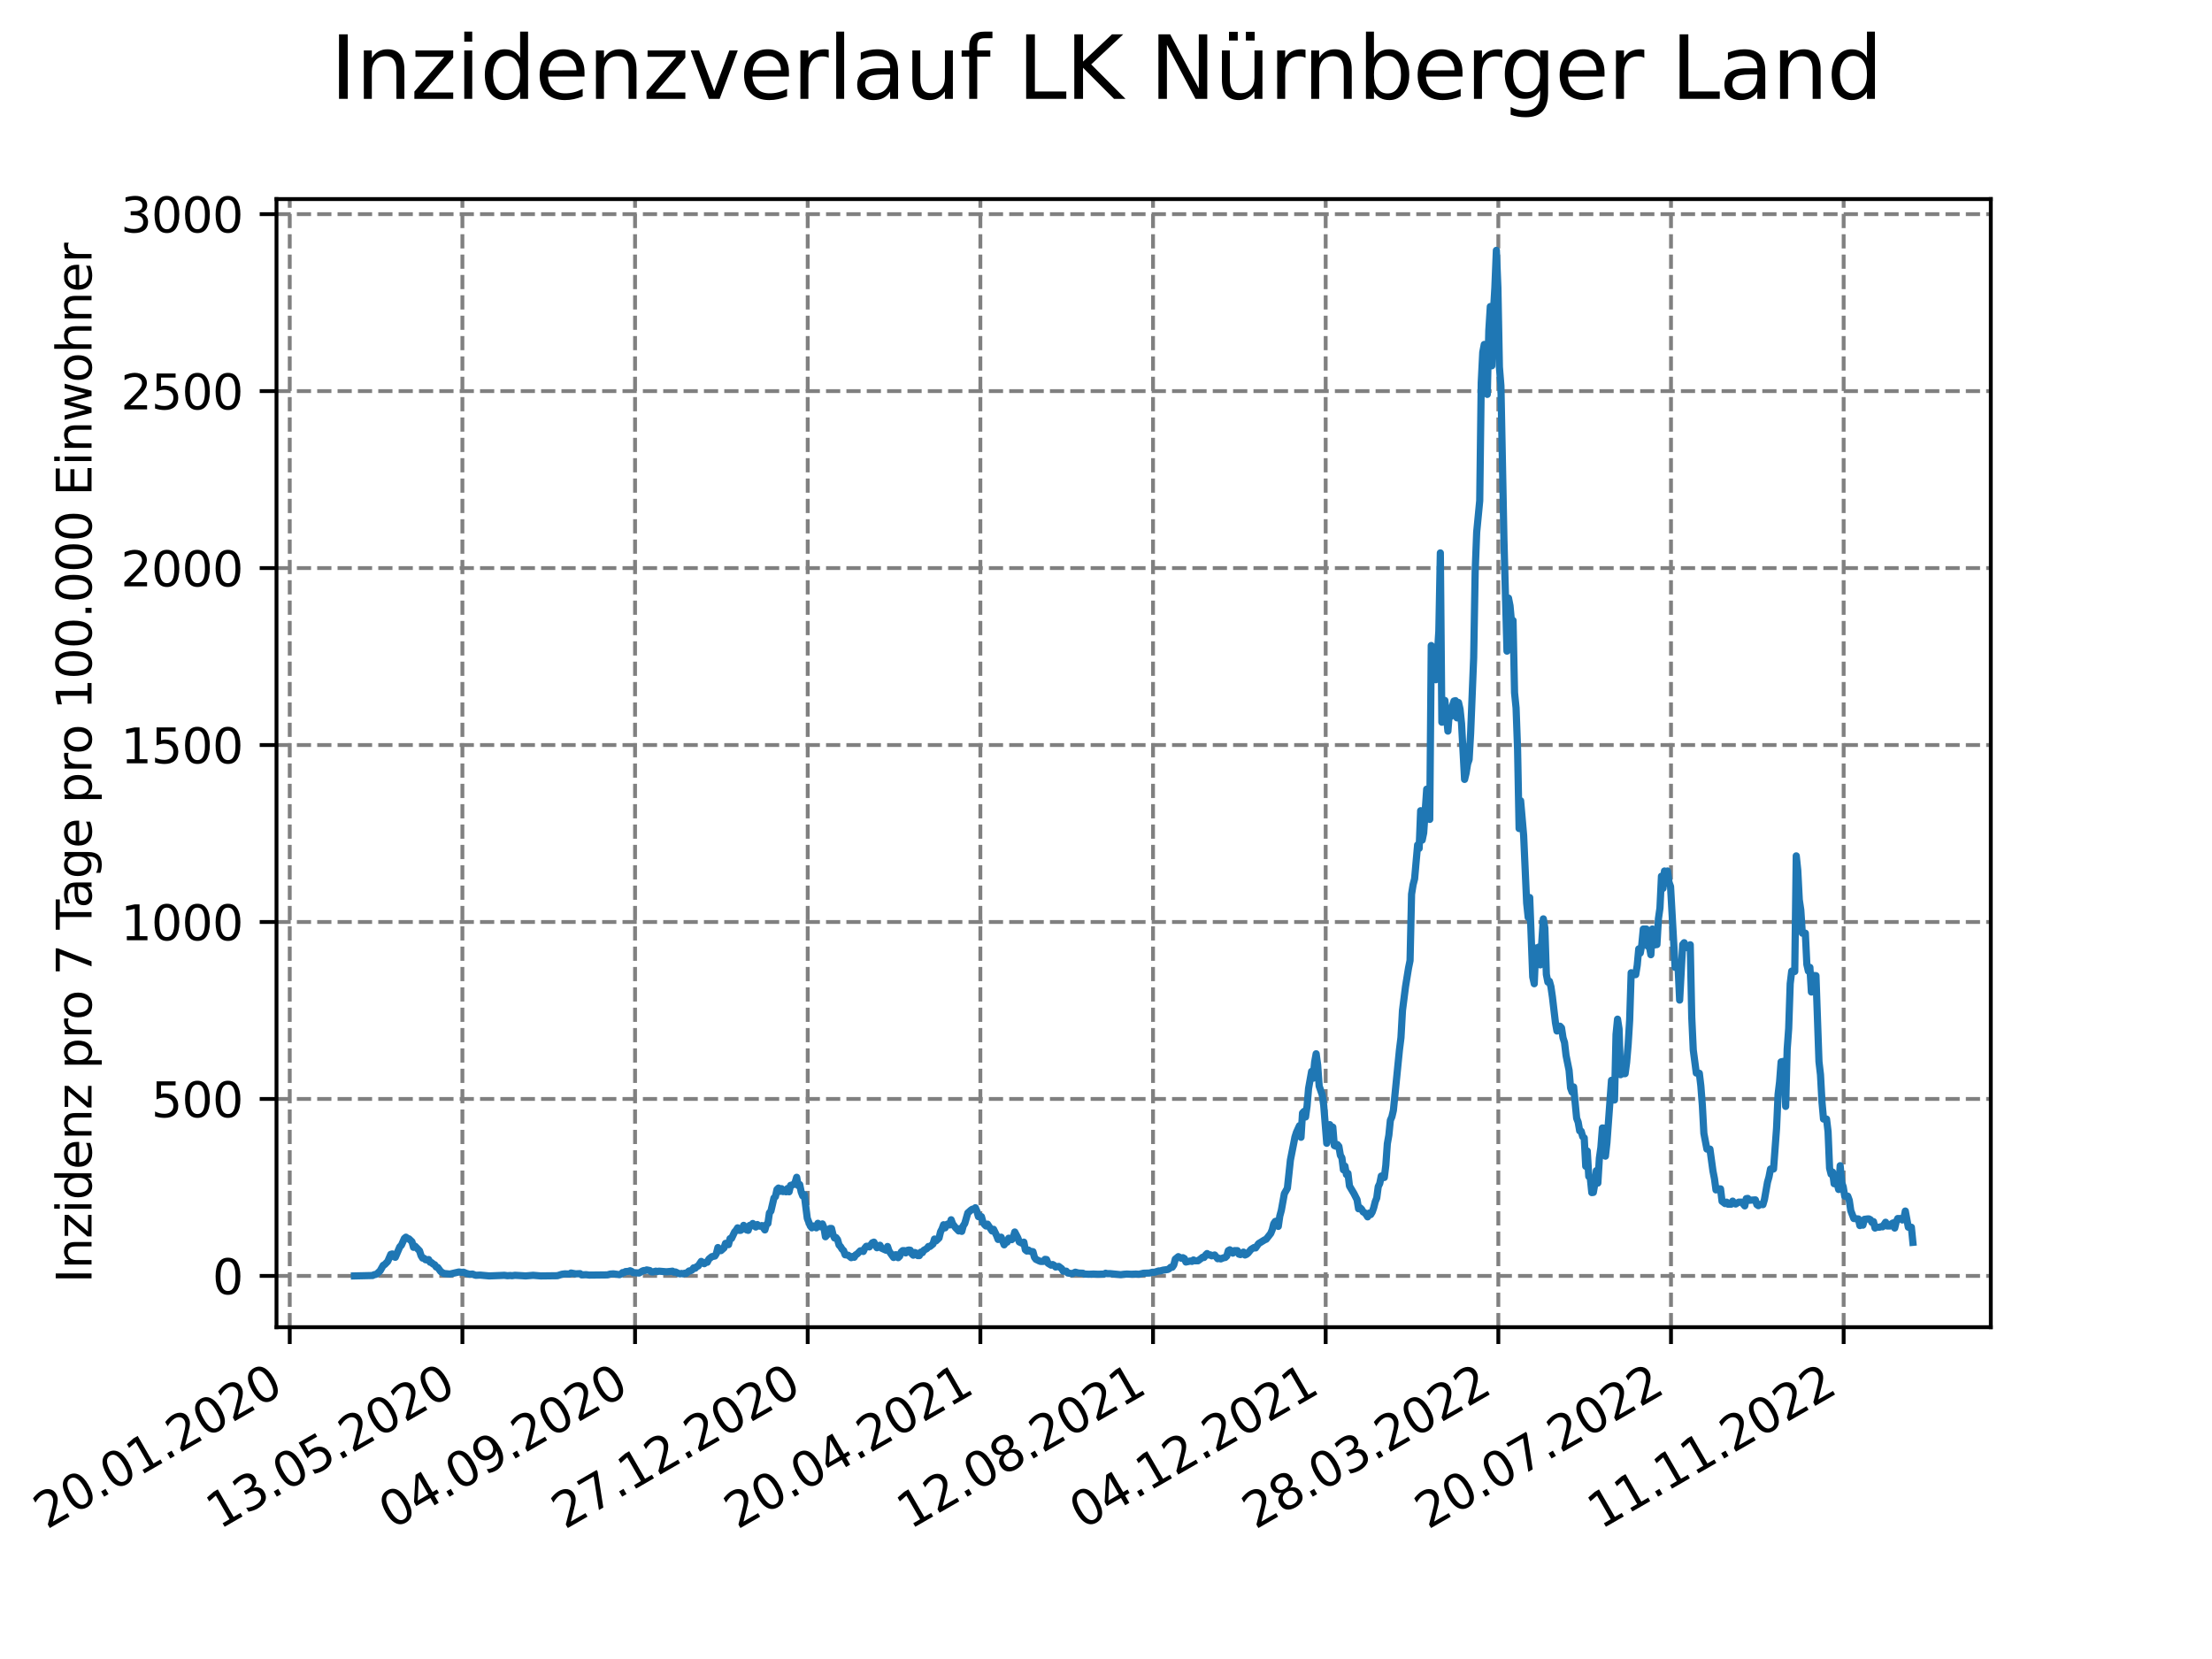 <?xml version="1.0" encoding="utf-8" standalone="no"?>
<!DOCTYPE svg PUBLIC "-//W3C//DTD SVG 1.1//EN"
  "http://www.w3.org/Graphics/SVG/1.1/DTD/svg11.dtd">
<svg xmlns:xlink="http://www.w3.org/1999/xlink" width="460.8pt" height="345.6pt" viewBox="0 0 460.8 345.6" xmlns="http://www.w3.org/2000/svg" version="1.1">
 <defs>
  <style type="text/css">*{stroke-linejoin: round; stroke-linecap: butt}</style>
 </defs>
 <g id="figure_1">
  <g id="patch_1">
   <path d="M 0 345.6 
L 460.8 345.6 
L 460.8 0 
L 0 0 
z
" style="fill: #ffffff"/>
  </g>
  <g id="axes_1">
   <g id="patch_2">
    <path d="M 57.6 276.48 
L 414.72 276.48 
L 414.72 41.472 
L 57.6 41.472 
z
" style="fill: #ffffff"/>
   </g>
   <g id="matplotlib.axis_1">
    <g id="xtick_1">
     <g id="line2d_1">
      <path d="M 60.358 276.48 
L 60.358 41.472 
" clip-path="url(#p8f07425a3a)" style="fill: none; stroke-dasharray: 2.96,1.28; stroke-dashoffset: 0; stroke: #808080; stroke-width: 0.8"/>
     </g>
     <g id="line2d_2">
      <defs>
       <path id="m23dbfb5bcc" d="M 0 0 
L 0 3.5 
" style="stroke: #000000; stroke-width: 0.8"/>
      </defs>
      <g>
       <use xlink:href="#m23dbfb5bcc" x="60.358" y="276.48" style="stroke: #000000; stroke-width: 0.8"/>
      </g>
     </g>
     <g id="text_1">
      <!-- 20.01.2020 -->
      <g transform="translate(9.733 318.689) rotate(-30) scale(0.1 -0.1)">
       <defs>
        <path id="DejaVuSans-32" d="M 1228 531 
L 3431 531 
L 3431 0 
L 469 0 
L 469 531 
Q 828 903 1448 1529 
Q 2069 2156 2228 2338 
Q 2531 2678 2651 2914 
Q 2772 3150 2772 3378 
Q 2772 3750 2511 3984 
Q 2250 4219 1831 4219 
Q 1534 4219 1204 4116 
Q 875 4013 500 3803 
L 500 4441 
Q 881 4594 1212 4672 
Q 1544 4750 1819 4750 
Q 2544 4750 2975 4387 
Q 3406 4025 3406 3419 
Q 3406 3131 3298 2873 
Q 3191 2616 2906 2266 
Q 2828 2175 2409 1742 
Q 1991 1309 1228 531 
z
" transform="scale(0.016)"/>
        <path id="DejaVuSans-30" d="M 2034 4250 
Q 1547 4250 1301 3770 
Q 1056 3291 1056 2328 
Q 1056 1369 1301 889 
Q 1547 409 2034 409 
Q 2525 409 2770 889 
Q 3016 1369 3016 2328 
Q 3016 3291 2770 3770 
Q 2525 4250 2034 4250 
z
M 2034 4750 
Q 2819 4750 3233 4129 
Q 3647 3509 3647 2328 
Q 3647 1150 3233 529 
Q 2819 -91 2034 -91 
Q 1250 -91 836 529 
Q 422 1150 422 2328 
Q 422 3509 836 4129 
Q 1250 4750 2034 4750 
z
" transform="scale(0.016)"/>
        <path id="DejaVuSans-2e" d="M 684 794 
L 1344 794 
L 1344 0 
L 684 0 
L 684 794 
z
" transform="scale(0.016)"/>
        <path id="DejaVuSans-31" d="M 794 531 
L 1825 531 
L 1825 4091 
L 703 3866 
L 703 4441 
L 1819 4666 
L 2450 4666 
L 2450 531 
L 3481 531 
L 3481 0 
L 794 0 
L 794 531 
z
" transform="scale(0.016)"/>
       </defs>
       <use xlink:href="#DejaVuSans-32"/>
       <use xlink:href="#DejaVuSans-30" x="63.623"/>
       <use xlink:href="#DejaVuSans-2e" x="127.246"/>
       <use xlink:href="#DejaVuSans-30" x="159.033"/>
       <use xlink:href="#DejaVuSans-31" x="222.656"/>
       <use xlink:href="#DejaVuSans-2e" x="286.279"/>
       <use xlink:href="#DejaVuSans-32" x="318.066"/>
       <use xlink:href="#DejaVuSans-30" x="381.689"/>
       <use xlink:href="#DejaVuSans-32" x="445.312"/>
       <use xlink:href="#DejaVuSans-30" x="508.936"/>
      </g>
     </g>
    </g>
    <g id="xtick_2">
     <g id="line2d_3">
      <path d="M 96.326 276.48 
L 96.326 41.472 
" clip-path="url(#p8f07425a3a)" style="fill: none; stroke-dasharray: 2.96,1.28; stroke-dashoffset: 0; stroke: #808080; stroke-width: 0.8"/>
     </g>
     <g id="line2d_4">
      <g>
       <use xlink:href="#m23dbfb5bcc" x="96.326" y="276.48" style="stroke: #000000; stroke-width: 0.8"/>
      </g>
     </g>
     <g id="text_2">
      <!-- 13.05.2020 -->
      <g transform="translate(45.7 318.689) rotate(-30) scale(0.1 -0.1)">
       <defs>
        <path id="DejaVuSans-33" d="M 2597 2516 
Q 3050 2419 3304 2112 
Q 3559 1806 3559 1356 
Q 3559 666 3084 287 
Q 2609 -91 1734 -91 
Q 1441 -91 1130 -33 
Q 819 25 488 141 
L 488 750 
Q 750 597 1062 519 
Q 1375 441 1716 441 
Q 2309 441 2620 675 
Q 2931 909 2931 1356 
Q 2931 1769 2642 2001 
Q 2353 2234 1838 2234 
L 1294 2234 
L 1294 2753 
L 1863 2753 
Q 2328 2753 2575 2939 
Q 2822 3125 2822 3475 
Q 2822 3834 2567 4026 
Q 2313 4219 1838 4219 
Q 1578 4219 1281 4162 
Q 984 4106 628 3988 
L 628 4550 
Q 988 4650 1302 4700 
Q 1616 4750 1894 4750 
Q 2613 4750 3031 4423 
Q 3450 4097 3450 3541 
Q 3450 3153 3228 2886 
Q 3006 2619 2597 2516 
z
" transform="scale(0.016)"/>
        <path id="DejaVuSans-35" d="M 691 4666 
L 3169 4666 
L 3169 4134 
L 1269 4134 
L 1269 2991 
Q 1406 3038 1543 3061 
Q 1681 3084 1819 3084 
Q 2600 3084 3056 2656 
Q 3513 2228 3513 1497 
Q 3513 744 3044 326 
Q 2575 -91 1722 -91 
Q 1428 -91 1123 -41 
Q 819 9 494 109 
L 494 744 
Q 775 591 1075 516 
Q 1375 441 1709 441 
Q 2250 441 2565 725 
Q 2881 1009 2881 1497 
Q 2881 1984 2565 2268 
Q 2250 2553 1709 2553 
Q 1456 2553 1204 2497 
Q 953 2441 691 2322 
L 691 4666 
z
" transform="scale(0.016)"/>
       </defs>
       <use xlink:href="#DejaVuSans-31"/>
       <use xlink:href="#DejaVuSans-33" x="63.623"/>
       <use xlink:href="#DejaVuSans-2e" x="127.246"/>
       <use xlink:href="#DejaVuSans-30" x="159.033"/>
       <use xlink:href="#DejaVuSans-35" x="222.656"/>
       <use xlink:href="#DejaVuSans-2e" x="286.279"/>
       <use xlink:href="#DejaVuSans-32" x="318.066"/>
       <use xlink:href="#DejaVuSans-30" x="381.689"/>
       <use xlink:href="#DejaVuSans-32" x="445.312"/>
       <use xlink:href="#DejaVuSans-30" x="508.936"/>
      </g>
     </g>
    </g>
    <g id="xtick_3">
     <g id="line2d_5">
      <path d="M 132.293 276.48 
L 132.293 41.472 
" clip-path="url(#p8f07425a3a)" style="fill: none; stroke-dasharray: 2.96,1.28; stroke-dashoffset: 0; stroke: #808080; stroke-width: 0.8"/>
     </g>
     <g id="line2d_6">
      <g>
       <use xlink:href="#m23dbfb5bcc" x="132.293" y="276.48" style="stroke: #000000; stroke-width: 0.8"/>
      </g>
     </g>
     <g id="text_3">
      <!-- 04.09.2020 -->
      <g transform="translate(81.668 318.689) rotate(-30) scale(0.1 -0.1)">
       <defs>
        <path id="DejaVuSans-34" d="M 2419 4116 
L 825 1625 
L 2419 1625 
L 2419 4116 
z
M 2253 4666 
L 3047 4666 
L 3047 1625 
L 3713 1625 
L 3713 1100 
L 3047 1100 
L 3047 0 
L 2419 0 
L 2419 1100 
L 313 1100 
L 313 1709 
L 2253 4666 
z
" transform="scale(0.016)"/>
        <path id="DejaVuSans-39" d="M 703 97 
L 703 672 
Q 941 559 1184 500 
Q 1428 441 1663 441 
Q 2288 441 2617 861 
Q 2947 1281 2994 2138 
Q 2813 1869 2534 1725 
Q 2256 1581 1919 1581 
Q 1219 1581 811 2004 
Q 403 2428 403 3163 
Q 403 3881 828 4315 
Q 1253 4750 1959 4750 
Q 2769 4750 3195 4129 
Q 3622 3509 3622 2328 
Q 3622 1225 3098 567 
Q 2575 -91 1691 -91 
Q 1453 -91 1209 -44 
Q 966 3 703 97 
z
M 1959 2075 
Q 2384 2075 2632 2365 
Q 2881 2656 2881 3163 
Q 2881 3666 2632 3958 
Q 2384 4250 1959 4250 
Q 1534 4250 1286 3958 
Q 1038 3666 1038 3163 
Q 1038 2656 1286 2365 
Q 1534 2075 1959 2075 
z
" transform="scale(0.016)"/>
       </defs>
       <use xlink:href="#DejaVuSans-30"/>
       <use xlink:href="#DejaVuSans-34" x="63.623"/>
       <use xlink:href="#DejaVuSans-2e" x="127.246"/>
       <use xlink:href="#DejaVuSans-30" x="159.033"/>
       <use xlink:href="#DejaVuSans-39" x="222.656"/>
       <use xlink:href="#DejaVuSans-2e" x="286.279"/>
       <use xlink:href="#DejaVuSans-32" x="318.066"/>
       <use xlink:href="#DejaVuSans-30" x="381.689"/>
       <use xlink:href="#DejaVuSans-32" x="445.312"/>
       <use xlink:href="#DejaVuSans-30" x="508.936"/>
      </g>
     </g>
    </g>
    <g id="xtick_4">
     <g id="line2d_7">
      <path d="M 168.261 276.48 
L 168.261 41.472 
" clip-path="url(#p8f07425a3a)" style="fill: none; stroke-dasharray: 2.96,1.28; stroke-dashoffset: 0; stroke: #808080; stroke-width: 0.8"/>
     </g>
     <g id="line2d_8">
      <g>
       <use xlink:href="#m23dbfb5bcc" x="168.261" y="276.48" style="stroke: #000000; stroke-width: 0.8"/>
      </g>
     </g>
     <g id="text_4">
      <!-- 27.12.2020 -->
      <g transform="translate(117.636 318.689) rotate(-30) scale(0.1 -0.1)">
       <defs>
        <path id="DejaVuSans-37" d="M 525 4666 
L 3525 4666 
L 3525 4397 
L 1831 0 
L 1172 0 
L 2766 4134 
L 525 4134 
L 525 4666 
z
" transform="scale(0.016)"/>
       </defs>
       <use xlink:href="#DejaVuSans-32"/>
       <use xlink:href="#DejaVuSans-37" x="63.623"/>
       <use xlink:href="#DejaVuSans-2e" x="127.246"/>
       <use xlink:href="#DejaVuSans-31" x="159.033"/>
       <use xlink:href="#DejaVuSans-32" x="222.656"/>
       <use xlink:href="#DejaVuSans-2e" x="286.279"/>
       <use xlink:href="#DejaVuSans-32" x="318.066"/>
       <use xlink:href="#DejaVuSans-30" x="381.689"/>
       <use xlink:href="#DejaVuSans-32" x="445.312"/>
       <use xlink:href="#DejaVuSans-30" x="508.936"/>
      </g>
     </g>
    </g>
    <g id="xtick_5">
     <g id="line2d_9">
      <path d="M 204.228 276.48 
L 204.228 41.472 
" clip-path="url(#p8f07425a3a)" style="fill: none; stroke-dasharray: 2.96,1.28; stroke-dashoffset: 0; stroke: #808080; stroke-width: 0.8"/>
     </g>
     <g id="line2d_10">
      <g>
       <use xlink:href="#m23dbfb5bcc" x="204.228" y="276.48" style="stroke: #000000; stroke-width: 0.8"/>
      </g>
     </g>
     <g id="text_5">
      <!-- 20.04.2021 -->
      <g transform="translate(153.603 318.689) rotate(-30) scale(0.1 -0.1)">
       <use xlink:href="#DejaVuSans-32"/>
       <use xlink:href="#DejaVuSans-30" x="63.623"/>
       <use xlink:href="#DejaVuSans-2e" x="127.246"/>
       <use xlink:href="#DejaVuSans-30" x="159.033"/>
       <use xlink:href="#DejaVuSans-34" x="222.656"/>
       <use xlink:href="#DejaVuSans-2e" x="286.279"/>
       <use xlink:href="#DejaVuSans-32" x="318.066"/>
       <use xlink:href="#DejaVuSans-30" x="381.689"/>
       <use xlink:href="#DejaVuSans-32" x="445.312"/>
       <use xlink:href="#DejaVuSans-31" x="508.936"/>
      </g>
     </g>
    </g>
    <g id="xtick_6">
     <g id="line2d_11">
      <path d="M 240.196 276.48 
L 240.196 41.472 
" clip-path="url(#p8f07425a3a)" style="fill: none; stroke-dasharray: 2.96,1.28; stroke-dashoffset: 0; stroke: #808080; stroke-width: 0.8"/>
     </g>
     <g id="line2d_12">
      <g>
       <use xlink:href="#m23dbfb5bcc" x="240.196" y="276.48" style="stroke: #000000; stroke-width: 0.8"/>
      </g>
     </g>
     <g id="text_6">
      <!-- 12.08.2021 -->
      <g transform="translate(189.571 318.689) rotate(-30) scale(0.1 -0.1)">
       <defs>
        <path id="DejaVuSans-38" d="M 2034 2216 
Q 1584 2216 1326 1975 
Q 1069 1734 1069 1313 
Q 1069 891 1326 650 
Q 1584 409 2034 409 
Q 2484 409 2743 651 
Q 3003 894 3003 1313 
Q 3003 1734 2745 1975 
Q 2488 2216 2034 2216 
z
M 1403 2484 
Q 997 2584 770 2862 
Q 544 3141 544 3541 
Q 544 4100 942 4425 
Q 1341 4750 2034 4750 
Q 2731 4750 3128 4425 
Q 3525 4100 3525 3541 
Q 3525 3141 3298 2862 
Q 3072 2584 2669 2484 
Q 3125 2378 3379 2068 
Q 3634 1759 3634 1313 
Q 3634 634 3220 271 
Q 2806 -91 2034 -91 
Q 1263 -91 848 271 
Q 434 634 434 1313 
Q 434 1759 690 2068 
Q 947 2378 1403 2484 
z
M 1172 3481 
Q 1172 3119 1398 2916 
Q 1625 2713 2034 2713 
Q 2441 2713 2670 2916 
Q 2900 3119 2900 3481 
Q 2900 3844 2670 4047 
Q 2441 4250 2034 4250 
Q 1625 4250 1398 4047 
Q 1172 3844 1172 3481 
z
" transform="scale(0.016)"/>
       </defs>
       <use xlink:href="#DejaVuSans-31"/>
       <use xlink:href="#DejaVuSans-32" x="63.623"/>
       <use xlink:href="#DejaVuSans-2e" x="127.246"/>
       <use xlink:href="#DejaVuSans-30" x="159.033"/>
       <use xlink:href="#DejaVuSans-38" x="222.656"/>
       <use xlink:href="#DejaVuSans-2e" x="286.279"/>
       <use xlink:href="#DejaVuSans-32" x="318.066"/>
       <use xlink:href="#DejaVuSans-30" x="381.689"/>
       <use xlink:href="#DejaVuSans-32" x="445.312"/>
       <use xlink:href="#DejaVuSans-31" x="508.936"/>
      </g>
     </g>
    </g>
    <g id="xtick_7">
     <g id="line2d_13">
      <path d="M 276.163 276.48 
L 276.163 41.472 
" clip-path="url(#p8f07425a3a)" style="fill: none; stroke-dasharray: 2.96,1.28; stroke-dashoffset: 0; stroke: #808080; stroke-width: 0.8"/>
     </g>
     <g id="line2d_14">
      <g>
       <use xlink:href="#m23dbfb5bcc" x="276.163" y="276.48" style="stroke: #000000; stroke-width: 0.8"/>
      </g>
     </g>
     <g id="text_7">
      <!-- 04.12.2021 -->
      <g transform="translate(225.538 318.689) rotate(-30) scale(0.1 -0.1)">
       <use xlink:href="#DejaVuSans-30"/>
       <use xlink:href="#DejaVuSans-34" x="63.623"/>
       <use xlink:href="#DejaVuSans-2e" x="127.246"/>
       <use xlink:href="#DejaVuSans-31" x="159.033"/>
       <use xlink:href="#DejaVuSans-32" x="222.656"/>
       <use xlink:href="#DejaVuSans-2e" x="286.279"/>
       <use xlink:href="#DejaVuSans-32" x="318.066"/>
       <use xlink:href="#DejaVuSans-30" x="381.689"/>
       <use xlink:href="#DejaVuSans-32" x="445.312"/>
       <use xlink:href="#DejaVuSans-31" x="508.936"/>
      </g>
     </g>
    </g>
    <g id="xtick_8">
     <g id="line2d_15">
      <path d="M 312.131 276.48 
L 312.131 41.472 
" clip-path="url(#p8f07425a3a)" style="fill: none; stroke-dasharray: 2.96,1.28; stroke-dashoffset: 0; stroke: #808080; stroke-width: 0.8"/>
     </g>
     <g id="line2d_16">
      <g>
       <use xlink:href="#m23dbfb5bcc" x="312.131" y="276.48" style="stroke: #000000; stroke-width: 0.8"/>
      </g>
     </g>
     <g id="text_8">
      <!-- 28.03.2022 -->
      <g transform="translate(261.506 318.689) rotate(-30) scale(0.1 -0.1)">
       <use xlink:href="#DejaVuSans-32"/>
       <use xlink:href="#DejaVuSans-38" x="63.623"/>
       <use xlink:href="#DejaVuSans-2e" x="127.246"/>
       <use xlink:href="#DejaVuSans-30" x="159.033"/>
       <use xlink:href="#DejaVuSans-33" x="222.656"/>
       <use xlink:href="#DejaVuSans-2e" x="286.279"/>
       <use xlink:href="#DejaVuSans-32" x="318.066"/>
       <use xlink:href="#DejaVuSans-30" x="381.689"/>
       <use xlink:href="#DejaVuSans-32" x="445.312"/>
       <use xlink:href="#DejaVuSans-32" x="508.936"/>
      </g>
     </g>
    </g>
    <g id="xtick_9">
     <g id="line2d_17">
      <path d="M 348.099 276.48 
L 348.099 41.472 
" clip-path="url(#p8f07425a3a)" style="fill: none; stroke-dasharray: 2.96,1.28; stroke-dashoffset: 0; stroke: #808080; stroke-width: 0.8"/>
     </g>
     <g id="line2d_18">
      <g>
       <use xlink:href="#m23dbfb5bcc" x="348.099" y="276.48" style="stroke: #000000; stroke-width: 0.8"/>
      </g>
     </g>
     <g id="text_9">
      <!-- 20.07.2022 -->
      <g transform="translate(297.473 318.689) rotate(-30) scale(0.1 -0.1)">
       <use xlink:href="#DejaVuSans-32"/>
       <use xlink:href="#DejaVuSans-30" x="63.623"/>
       <use xlink:href="#DejaVuSans-2e" x="127.246"/>
       <use xlink:href="#DejaVuSans-30" x="159.033"/>
       <use xlink:href="#DejaVuSans-37" x="222.656"/>
       <use xlink:href="#DejaVuSans-2e" x="286.279"/>
       <use xlink:href="#DejaVuSans-32" x="318.066"/>
       <use xlink:href="#DejaVuSans-30" x="381.689"/>
       <use xlink:href="#DejaVuSans-32" x="445.312"/>
       <use xlink:href="#DejaVuSans-32" x="508.936"/>
      </g>
     </g>
    </g>
    <g id="xtick_10">
     <g id="line2d_19">
      <path d="M 384.066 276.48 
L 384.066 41.472 
" clip-path="url(#p8f07425a3a)" style="fill: none; stroke-dasharray: 2.96,1.28; stroke-dashoffset: 0; stroke: #808080; stroke-width: 0.8"/>
     </g>
     <g id="line2d_20">
      <g>
       <use xlink:href="#m23dbfb5bcc" x="384.066" y="276.48" style="stroke: #000000; stroke-width: 0.8"/>
      </g>
     </g>
     <g id="text_10">
      <!-- 11.11.2022 -->
      <g transform="translate(333.441 318.689) rotate(-30) scale(0.1 -0.1)">
       <use xlink:href="#DejaVuSans-31"/>
       <use xlink:href="#DejaVuSans-31" x="63.623"/>
       <use xlink:href="#DejaVuSans-2e" x="127.246"/>
       <use xlink:href="#DejaVuSans-31" x="159.033"/>
       <use xlink:href="#DejaVuSans-31" x="222.656"/>
       <use xlink:href="#DejaVuSans-2e" x="286.279"/>
       <use xlink:href="#DejaVuSans-32" x="318.066"/>
       <use xlink:href="#DejaVuSans-30" x="381.689"/>
       <use xlink:href="#DejaVuSans-32" x="445.312"/>
       <use xlink:href="#DejaVuSans-32" x="508.936"/>
      </g>
     </g>
    </g>
   </g>
   <g id="matplotlib.axis_2">
    <g id="ytick_1">
     <g id="line2d_21">
      <path d="M 57.6 265.798 
L 414.72 265.798 
" clip-path="url(#p8f07425a3a)" style="fill: none; stroke-dasharray: 2.96,1.28; stroke-dashoffset: 0; stroke: #808080; stroke-width: 0.8"/>
     </g>
     <g id="line2d_22">
      <defs>
       <path id="m1ea4a371e6" d="M 0 0 
L -3.5 0 
" style="stroke: #000000; stroke-width: 0.8"/>
      </defs>
      <g>
       <use xlink:href="#m1ea4a371e6" x="57.6" y="265.798" style="stroke: #000000; stroke-width: 0.8"/>
      </g>
     </g>
     <g id="text_11">
      <!-- 0 -->
      <g transform="translate(44.237 269.597) scale(0.1 -0.1)">
       <use xlink:href="#DejaVuSans-30"/>
      </g>
     </g>
    </g>
    <g id="ytick_2">
     <g id="line2d_23">
      <path d="M 57.6 228.933 
L 414.72 228.933 
" clip-path="url(#p8f07425a3a)" style="fill: none; stroke-dasharray: 2.96,1.28; stroke-dashoffset: 0; stroke: #808080; stroke-width: 0.8"/>
     </g>
     <g id="line2d_24">
      <g>
       <use xlink:href="#m1ea4a371e6" x="57.6" y="228.933" style="stroke: #000000; stroke-width: 0.8"/>
      </g>
     </g>
     <g id="text_12">
      <!-- 500 -->
      <g transform="translate(31.512 232.732) scale(0.1 -0.1)">
       <use xlink:href="#DejaVuSans-35"/>
       <use xlink:href="#DejaVuSans-30" x="63.623"/>
       <use xlink:href="#DejaVuSans-30" x="127.246"/>
      </g>
     </g>
    </g>
    <g id="ytick_3">
     <g id="line2d_25">
      <path d="M 57.6 192.069 
L 414.72 192.069 
" clip-path="url(#p8f07425a3a)" style="fill: none; stroke-dasharray: 2.96,1.28; stroke-dashoffset: 0; stroke: #808080; stroke-width: 0.8"/>
     </g>
     <g id="line2d_26">
      <g>
       <use xlink:href="#m1ea4a371e6" x="57.6" y="192.069" style="stroke: #000000; stroke-width: 0.8"/>
      </g>
     </g>
     <g id="text_13">
      <!-- 1000 -->
      <g transform="translate(25.15 195.868) scale(0.1 -0.1)">
       <use xlink:href="#DejaVuSans-31"/>
       <use xlink:href="#DejaVuSans-30" x="63.623"/>
       <use xlink:href="#DejaVuSans-30" x="127.246"/>
       <use xlink:href="#DejaVuSans-30" x="190.869"/>
      </g>
     </g>
    </g>
    <g id="ytick_4">
     <g id="line2d_27">
      <path d="M 57.6 155.204 
L 414.72 155.204 
" clip-path="url(#p8f07425a3a)" style="fill: none; stroke-dasharray: 2.96,1.28; stroke-dashoffset: 0; stroke: #808080; stroke-width: 0.8"/>
     </g>
     <g id="line2d_28">
      <g>
       <use xlink:href="#m1ea4a371e6" x="57.6" y="155.204" style="stroke: #000000; stroke-width: 0.8"/>
      </g>
     </g>
     <g id="text_14">
      <!-- 1500 -->
      <g transform="translate(25.15 159.003) scale(0.1 -0.1)">
       <use xlink:href="#DejaVuSans-31"/>
       <use xlink:href="#DejaVuSans-35" x="63.623"/>
       <use xlink:href="#DejaVuSans-30" x="127.246"/>
       <use xlink:href="#DejaVuSans-30" x="190.869"/>
      </g>
     </g>
    </g>
    <g id="ytick_5">
     <g id="line2d_29">
      <path d="M 57.6 118.339 
L 414.72 118.339 
" clip-path="url(#p8f07425a3a)" style="fill: none; stroke-dasharray: 2.96,1.28; stroke-dashoffset: 0; stroke: #808080; stroke-width: 0.8"/>
     </g>
     <g id="line2d_30">
      <g>
       <use xlink:href="#m1ea4a371e6" x="57.6" y="118.339" style="stroke: #000000; stroke-width: 0.8"/>
      </g>
     </g>
     <g id="text_15">
      <!-- 2000 -->
      <g transform="translate(25.15 122.138) scale(0.1 -0.1)">
       <use xlink:href="#DejaVuSans-32"/>
       <use xlink:href="#DejaVuSans-30" x="63.623"/>
       <use xlink:href="#DejaVuSans-30" x="127.246"/>
       <use xlink:href="#DejaVuSans-30" x="190.869"/>
      </g>
     </g>
    </g>
    <g id="ytick_6">
     <g id="line2d_31">
      <path d="M 57.6 81.475 
L 414.72 81.475 
" clip-path="url(#p8f07425a3a)" style="fill: none; stroke-dasharray: 2.96,1.28; stroke-dashoffset: 0; stroke: #808080; stroke-width: 0.8"/>
     </g>
     <g id="line2d_32">
      <g>
       <use xlink:href="#m1ea4a371e6" x="57.6" y="81.475" style="stroke: #000000; stroke-width: 0.8"/>
      </g>
     </g>
     <g id="text_16">
      <!-- 2500 -->
      <g transform="translate(25.15 85.274) scale(0.1 -0.1)">
       <use xlink:href="#DejaVuSans-32"/>
       <use xlink:href="#DejaVuSans-35" x="63.623"/>
       <use xlink:href="#DejaVuSans-30" x="127.246"/>
       <use xlink:href="#DejaVuSans-30" x="190.869"/>
      </g>
     </g>
    </g>
    <g id="ytick_7">
     <g id="line2d_33">
      <path d="M 57.6 44.61 
L 414.72 44.61 
" clip-path="url(#p8f07425a3a)" style="fill: none; stroke-dasharray: 2.96,1.28; stroke-dashoffset: 0; stroke: #808080; stroke-width: 0.8"/>
     </g>
     <g id="line2d_34">
      <g>
       <use xlink:href="#m1ea4a371e6" x="57.6" y="44.61" style="stroke: #000000; stroke-width: 0.8"/>
      </g>
     </g>
     <g id="text_17">
      <!-- 3000 -->
      <g transform="translate(25.15 48.409) scale(0.1 -0.1)">
       <use xlink:href="#DejaVuSans-33"/>
       <use xlink:href="#DejaVuSans-30" x="63.623"/>
       <use xlink:href="#DejaVuSans-30" x="127.246"/>
       <use xlink:href="#DejaVuSans-30" x="190.869"/>
      </g>
     </g>
    </g>
    <g id="text_18">
     <!-- Inzidenz pro 7 Tage pro 100.000 Einwohner -->
     <g transform="translate(19.07 267.301) rotate(-90) scale(0.1 -0.1)">
      <defs>
       <path id="DejaVuSans-49" d="M 628 4666 
L 1259 4666 
L 1259 0 
L 628 0 
L 628 4666 
z
" transform="scale(0.016)"/>
       <path id="DejaVuSans-6e" d="M 3513 2113 
L 3513 0 
L 2938 0 
L 2938 2094 
Q 2938 2591 2744 2837 
Q 2550 3084 2163 3084 
Q 1697 3084 1428 2787 
Q 1159 2491 1159 1978 
L 1159 0 
L 581 0 
L 581 3500 
L 1159 3500 
L 1159 2956 
Q 1366 3272 1645 3428 
Q 1925 3584 2291 3584 
Q 2894 3584 3203 3211 
Q 3513 2838 3513 2113 
z
" transform="scale(0.016)"/>
       <path id="DejaVuSans-7a" d="M 353 3500 
L 3084 3500 
L 3084 2975 
L 922 459 
L 3084 459 
L 3084 0 
L 275 0 
L 275 525 
L 2438 3041 
L 353 3041 
L 353 3500 
z
" transform="scale(0.016)"/>
       <path id="DejaVuSans-69" d="M 603 3500 
L 1178 3500 
L 1178 0 
L 603 0 
L 603 3500 
z
M 603 4863 
L 1178 4863 
L 1178 4134 
L 603 4134 
L 603 4863 
z
" transform="scale(0.016)"/>
       <path id="DejaVuSans-64" d="M 2906 2969 
L 2906 4863 
L 3481 4863 
L 3481 0 
L 2906 0 
L 2906 525 
Q 2725 213 2448 61 
Q 2172 -91 1784 -91 
Q 1150 -91 751 415 
Q 353 922 353 1747 
Q 353 2572 751 3078 
Q 1150 3584 1784 3584 
Q 2172 3584 2448 3432 
Q 2725 3281 2906 2969 
z
M 947 1747 
Q 947 1113 1208 752 
Q 1469 391 1925 391 
Q 2381 391 2643 752 
Q 2906 1113 2906 1747 
Q 2906 2381 2643 2742 
Q 2381 3103 1925 3103 
Q 1469 3103 1208 2742 
Q 947 2381 947 1747 
z
" transform="scale(0.016)"/>
       <path id="DejaVuSans-65" d="M 3597 1894 
L 3597 1613 
L 953 1613 
Q 991 1019 1311 708 
Q 1631 397 2203 397 
Q 2534 397 2845 478 
Q 3156 559 3463 722 
L 3463 178 
Q 3153 47 2828 -22 
Q 2503 -91 2169 -91 
Q 1331 -91 842 396 
Q 353 884 353 1716 
Q 353 2575 817 3079 
Q 1281 3584 2069 3584 
Q 2775 3584 3186 3129 
Q 3597 2675 3597 1894 
z
M 3022 2063 
Q 3016 2534 2758 2815 
Q 2500 3097 2075 3097 
Q 1594 3097 1305 2825 
Q 1016 2553 972 2059 
L 3022 2063 
z
" transform="scale(0.016)"/>
       <path id="DejaVuSans-20" transform="scale(0.016)"/>
       <path id="DejaVuSans-70" d="M 1159 525 
L 1159 -1331 
L 581 -1331 
L 581 3500 
L 1159 3500 
L 1159 2969 
Q 1341 3281 1617 3432 
Q 1894 3584 2278 3584 
Q 2916 3584 3314 3078 
Q 3713 2572 3713 1747 
Q 3713 922 3314 415 
Q 2916 -91 2278 -91 
Q 1894 -91 1617 61 
Q 1341 213 1159 525 
z
M 3116 1747 
Q 3116 2381 2855 2742 
Q 2594 3103 2138 3103 
Q 1681 3103 1420 2742 
Q 1159 2381 1159 1747 
Q 1159 1113 1420 752 
Q 1681 391 2138 391 
Q 2594 391 2855 752 
Q 3116 1113 3116 1747 
z
" transform="scale(0.016)"/>
       <path id="DejaVuSans-72" d="M 2631 2963 
Q 2534 3019 2420 3045 
Q 2306 3072 2169 3072 
Q 1681 3072 1420 2755 
Q 1159 2438 1159 1844 
L 1159 0 
L 581 0 
L 581 3500 
L 1159 3500 
L 1159 2956 
Q 1341 3275 1631 3429 
Q 1922 3584 2338 3584 
Q 2397 3584 2469 3576 
Q 2541 3569 2628 3553 
L 2631 2963 
z
" transform="scale(0.016)"/>
       <path id="DejaVuSans-6f" d="M 1959 3097 
Q 1497 3097 1228 2736 
Q 959 2375 959 1747 
Q 959 1119 1226 758 
Q 1494 397 1959 397 
Q 2419 397 2687 759 
Q 2956 1122 2956 1747 
Q 2956 2369 2687 2733 
Q 2419 3097 1959 3097 
z
M 1959 3584 
Q 2709 3584 3137 3096 
Q 3566 2609 3566 1747 
Q 3566 888 3137 398 
Q 2709 -91 1959 -91 
Q 1206 -91 779 398 
Q 353 888 353 1747 
Q 353 2609 779 3096 
Q 1206 3584 1959 3584 
z
" transform="scale(0.016)"/>
       <path id="DejaVuSans-54" d="M -19 4666 
L 3928 4666 
L 3928 4134 
L 2272 4134 
L 2272 0 
L 1638 0 
L 1638 4134 
L -19 4134 
L -19 4666 
z
" transform="scale(0.016)"/>
       <path id="DejaVuSans-61" d="M 2194 1759 
Q 1497 1759 1228 1600 
Q 959 1441 959 1056 
Q 959 750 1161 570 
Q 1363 391 1709 391 
Q 2188 391 2477 730 
Q 2766 1069 2766 1631 
L 2766 1759 
L 2194 1759 
z
M 3341 1997 
L 3341 0 
L 2766 0 
L 2766 531 
Q 2569 213 2275 61 
Q 1981 -91 1556 -91 
Q 1019 -91 701 211 
Q 384 513 384 1019 
Q 384 1609 779 1909 
Q 1175 2209 1959 2209 
L 2766 2209 
L 2766 2266 
Q 2766 2663 2505 2880 
Q 2244 3097 1772 3097 
Q 1472 3097 1187 3025 
Q 903 2953 641 2809 
L 641 3341 
Q 956 3463 1253 3523 
Q 1550 3584 1831 3584 
Q 2591 3584 2966 3190 
Q 3341 2797 3341 1997 
z
" transform="scale(0.016)"/>
       <path id="DejaVuSans-67" d="M 2906 1791 
Q 2906 2416 2648 2759 
Q 2391 3103 1925 3103 
Q 1463 3103 1205 2759 
Q 947 2416 947 1791 
Q 947 1169 1205 825 
Q 1463 481 1925 481 
Q 2391 481 2648 825 
Q 2906 1169 2906 1791 
z
M 3481 434 
Q 3481 -459 3084 -895 
Q 2688 -1331 1869 -1331 
Q 1566 -1331 1297 -1286 
Q 1028 -1241 775 -1147 
L 775 -588 
Q 1028 -725 1275 -790 
Q 1522 -856 1778 -856 
Q 2344 -856 2625 -561 
Q 2906 -266 2906 331 
L 2906 616 
Q 2728 306 2450 153 
Q 2172 0 1784 0 
Q 1141 0 747 490 
Q 353 981 353 1791 
Q 353 2603 747 3093 
Q 1141 3584 1784 3584 
Q 2172 3584 2450 3431 
Q 2728 3278 2906 2969 
L 2906 3500 
L 3481 3500 
L 3481 434 
z
" transform="scale(0.016)"/>
       <path id="DejaVuSans-45" d="M 628 4666 
L 3578 4666 
L 3578 4134 
L 1259 4134 
L 1259 2753 
L 3481 2753 
L 3481 2222 
L 1259 2222 
L 1259 531 
L 3634 531 
L 3634 0 
L 628 0 
L 628 4666 
z
" transform="scale(0.016)"/>
       <path id="DejaVuSans-77" d="M 269 3500 
L 844 3500 
L 1563 769 
L 2278 3500 
L 2956 3500 
L 3675 769 
L 4391 3500 
L 4966 3500 
L 4050 0 
L 3372 0 
L 2619 2869 
L 1863 0 
L 1184 0 
L 269 3500 
z
" transform="scale(0.016)"/>
       <path id="DejaVuSans-68" d="M 3513 2113 
L 3513 0 
L 2938 0 
L 2938 2094 
Q 2938 2591 2744 2837 
Q 2550 3084 2163 3084 
Q 1697 3084 1428 2787 
Q 1159 2491 1159 1978 
L 1159 0 
L 581 0 
L 581 4863 
L 1159 4863 
L 1159 2956 
Q 1366 3272 1645 3428 
Q 1925 3584 2291 3584 
Q 2894 3584 3203 3211 
Q 3513 2838 3513 2113 
z
" transform="scale(0.016)"/>
      </defs>
      <use xlink:href="#DejaVuSans-49"/>
      <use xlink:href="#DejaVuSans-6e" x="29.492"/>
      <use xlink:href="#DejaVuSans-7a" x="92.871"/>
      <use xlink:href="#DejaVuSans-69" x="145.361"/>
      <use xlink:href="#DejaVuSans-64" x="173.145"/>
      <use xlink:href="#DejaVuSans-65" x="236.621"/>
      <use xlink:href="#DejaVuSans-6e" x="298.145"/>
      <use xlink:href="#DejaVuSans-7a" x="361.523"/>
      <use xlink:href="#DejaVuSans-20" x="414.014"/>
      <use xlink:href="#DejaVuSans-70" x="445.801"/>
      <use xlink:href="#DejaVuSans-72" x="509.277"/>
      <use xlink:href="#DejaVuSans-6f" x="548.141"/>
      <use xlink:href="#DejaVuSans-20" x="609.322"/>
      <use xlink:href="#DejaVuSans-37" x="641.109"/>
      <use xlink:href="#DejaVuSans-20" x="704.732"/>
      <use xlink:href="#DejaVuSans-54" x="736.52"/>
      <use xlink:href="#DejaVuSans-61" x="781.104"/>
      <use xlink:href="#DejaVuSans-67" x="842.383"/>
      <use xlink:href="#DejaVuSans-65" x="905.859"/>
      <use xlink:href="#DejaVuSans-20" x="967.383"/>
      <use xlink:href="#DejaVuSans-70" x="999.17"/>
      <use xlink:href="#DejaVuSans-72" x="1062.646"/>
      <use xlink:href="#DejaVuSans-6f" x="1101.51"/>
      <use xlink:href="#DejaVuSans-20" x="1162.691"/>
      <use xlink:href="#DejaVuSans-31" x="1194.479"/>
      <use xlink:href="#DejaVuSans-30" x="1258.102"/>
      <use xlink:href="#DejaVuSans-30" x="1321.725"/>
      <use xlink:href="#DejaVuSans-2e" x="1385.348"/>
      <use xlink:href="#DejaVuSans-30" x="1417.135"/>
      <use xlink:href="#DejaVuSans-30" x="1480.758"/>
      <use xlink:href="#DejaVuSans-30" x="1544.381"/>
      <use xlink:href="#DejaVuSans-20" x="1608.004"/>
      <use xlink:href="#DejaVuSans-45" x="1639.791"/>
      <use xlink:href="#DejaVuSans-69" x="1702.975"/>
      <use xlink:href="#DejaVuSans-6e" x="1730.758"/>
      <use xlink:href="#DejaVuSans-77" x="1794.137"/>
      <use xlink:href="#DejaVuSans-6f" x="1875.924"/>
      <use xlink:href="#DejaVuSans-68" x="1937.105"/>
      <use xlink:href="#DejaVuSans-6e" x="2000.484"/>
      <use xlink:href="#DejaVuSans-65" x="2063.863"/>
      <use xlink:href="#DejaVuSans-72" x="2125.387"/>
     </g>
    </g>
   </g>
   <g id="line2d_35">
    <path d="M 73.833 265.798 
L 77.619 265.711 
L 77.934 265.539 
L 78.25 265.496 
L 78.565 265.323 
L 79.196 264.719 
L 79.827 263.596 
L 80.143 263.424 
L 80.774 262.776 
L 81.405 261.308 
L 81.72 261.222 
L 82.036 261.783 
L 82.351 261.913 
L 83.298 259.711 
L 83.613 259.409 
L 84.244 257.984 
L 84.56 257.725 
L 84.875 257.984 
L 85.191 258.071 
L 85.822 258.675 
L 86.137 259.84 
L 86.453 259.581 
L 87.399 260.574 
L 87.715 261.567 
L 88.03 262.085 
L 88.346 262.128 
L 88.661 262.431 
L 88.977 262.474 
L 89.292 262.387 
L 89.608 262.949 
L 89.923 263.035 
L 90.239 263.337 
L 90.554 263.467 
L 90.87 263.942 
L 91.185 264.028 
L 91.817 264.891 
L 92.448 265.28 
L 93.71 265.409 
L 95.603 264.978 
L 96.234 265.064 
L 96.549 265.021 
L 97.18 265.28 
L 97.811 265.452 
L 98.442 265.409 
L 99.073 265.668 
L 100.02 265.625 
L 101.913 265.798 
L 104.121 265.711 
L 105.068 265.668 
L 105.699 265.755 
L 106.33 265.711 
L 106.645 265.755 
L 107.276 265.668 
L 108.854 265.755 
L 109.485 265.798 
L 111.062 265.668 
L 112.64 265.798 
L 116.11 265.755 
L 117.057 265.452 
L 117.688 265.366 
L 118.634 265.409 
L 118.95 265.193 
L 119.896 265.366 
L 120.843 265.323 
L 121.158 265.582 
L 122.105 265.539 
L 122.736 265.625 
L 126.522 265.582 
L 127.153 265.409 
L 127.784 265.366 
L 129.046 265.539 
L 129.362 265.409 
L 129.677 265.107 
L 129.993 265.107 
L 130.308 264.891 
L 130.939 264.848 
L 131.255 264.719 
L 131.57 264.848 
L 131.886 265.107 
L 133.148 265.193 
L 133.779 264.805 
L 134.094 264.675 
L 134.41 264.675 
L 134.725 264.546 
L 135.356 264.675 
L 135.672 264.934 
L 135.987 264.978 
L 136.618 264.805 
L 136.934 264.891 
L 137.249 264.805 
L 138.827 264.934 
L 139.773 264.848 
L 140.089 264.805 
L 140.404 265.021 
L 140.72 264.978 
L 141.351 265.28 
L 141.666 265.366 
L 141.982 265.28 
L 142.297 265.366 
L 142.613 265.237 
L 142.928 265.28 
L 143.559 264.762 
L 143.875 264.719 
L 144.19 264.546 
L 144.506 264.114 
L 144.821 264.201 
L 145.137 263.855 
L 145.452 263.726 
L 146.083 262.776 
L 146.714 263.251 
L 147.03 262.949 
L 147.345 262.949 
L 147.661 262.301 
L 148.292 261.783 
L 148.923 261.654 
L 149.238 261.136 
L 149.554 259.884 
L 150.185 260.531 
L 150.816 259.97 
L 151.131 259.02 
L 151.762 259.279 
L 152.078 258.027 
L 152.393 257.984 
L 153.024 256.646 
L 153.34 256.301 
L 153.655 255.783 
L 153.971 256.301 
L 154.286 256.301 
L 154.602 256.085 
L 154.917 255.265 
L 155.548 256.214 
L 155.864 256.301 
L 156.18 255.265 
L 156.495 255.394 
L 156.811 254.876 
L 157.442 255.61 
L 157.757 255.092 
L 158.073 255.394 
L 158.388 255.437 
L 158.704 255.308 
L 159.335 256.214 
L 159.65 255.092 
L 159.966 254.876 
L 160.281 252.674 
L 160.597 252.286 
L 161.228 249.566 
L 161.543 249.264 
L 161.859 247.796 
L 162.174 247.494 
L 162.49 248.185 
L 162.805 247.624 
L 163.121 248.228 
L 163.436 248.142 
L 163.752 248.271 
L 164.067 247.58 
L 164.383 248.271 
L 164.698 246.933 
L 165.329 246.76 
L 165.645 246.285 
L 165.96 245.249 
L 166.276 246.976 
L 166.591 246.76 
L 166.907 248.314 
L 167.222 249.135 
L 167.538 248.832 
L 168.169 253.797 
L 168.8 255.394 
L 169.115 255.783 
L 169.431 255.394 
L 170.062 255.783 
L 170.377 254.833 
L 170.693 255.351 
L 171.008 255.567 
L 171.324 254.962 
L 171.639 255.739 
L 171.955 257.639 
L 172.27 257.294 
L 172.901 255.912 
L 173.217 255.912 
L 173.532 257.207 
L 173.848 257.898 
L 174.163 257.812 
L 174.479 258.243 
L 174.794 259.366 
L 175.11 259.711 
L 175.425 260.229 
L 175.741 260.531 
L 176.056 261.395 
L 176.687 261.481 
L 177.318 261.999 
L 177.634 261.74 
L 177.949 261.913 
L 178.265 261.395 
L 178.58 261.222 
L 179.211 260.574 
L 179.527 260.531 
L 179.842 260.704 
L 180.158 260.013 
L 180.473 259.625 
L 180.789 259.625 
L 181.104 259.754 
L 181.735 258.891 
L 182.051 258.761 
L 182.682 259.927 
L 183.313 259.409 
L 183.628 260.013 
L 184.575 260.445 
L 184.89 259.668 
L 185.206 260.618 
L 185.837 261.524 
L 186.152 261.956 
L 186.468 261.395 
L 186.783 261.395 
L 187.099 261.999 
L 187.414 261.697 
L 187.73 260.833 
L 188.046 260.531 
L 188.361 260.531 
L 188.677 261.006 
L 188.992 260.488 
L 189.308 260.402 
L 189.623 260.445 
L 189.939 261.179 
L 190.254 261.481 
L 190.57 260.92 
L 190.885 261.049 
L 191.201 261.567 
L 191.516 261.567 
L 191.832 260.833 
L 192.147 260.963 
L 192.463 260.445 
L 193.094 260.1 
L 193.409 259.668 
L 193.725 259.668 
L 194.356 259.15 
L 194.671 258.114 
L 194.987 258.502 
L 195.618 257.898 
L 195.933 256.603 
L 196.249 255.998 
L 196.564 255.135 
L 196.88 255.783 
L 197.195 255.092 
L 197.511 254.962 
L 197.826 255.178 
L 198.142 254.099 
L 198.457 254.962 
L 199.088 255.783 
L 199.719 256.43 
L 200.035 255.912 
L 200.35 256.516 
L 200.666 255.351 
L 200.981 254.876 
L 201.612 252.674 
L 202.243 252.113 
L 202.559 251.897 
L 202.874 251.897 
L 203.19 251.595 
L 203.505 252.329 
L 203.821 253.451 
L 204.136 253.322 
L 204.452 253.451 
L 204.767 254.574 
L 205.083 255.092 
L 205.398 255.394 
L 205.714 255.006 
L 206.66 256.43 
L 206.976 256.085 
L 207.607 257.38 
L 207.922 258.2 
L 208.553 257.725 
L 209.184 259.322 
L 209.5 258.848 
L 209.815 258.761 
L 210.131 257.941 
L 210.446 257.984 
L 210.762 258.243 
L 211.077 257.812 
L 211.393 256.646 
L 212.024 257.855 
L 212.339 258.718 
L 212.97 259.02 
L 213.286 258.761 
L 213.601 260.359 
L 213.917 260.618 
L 214.232 260.402 
L 214.548 260.661 
L 215.179 260.747 
L 215.494 261.913 
L 215.81 262.344 
L 216.441 262.646 
L 216.756 262.776 
L 217.387 262.776 
L 217.703 262.344 
L 218.018 262.387 
L 218.334 263.165 
L 218.965 263.553 
L 219.28 263.424 
L 219.596 263.596 
L 219.911 263.942 
L 220.543 263.812 
L 221.174 264.287 
L 221.489 264.805 
L 222.12 264.805 
L 222.436 265.193 
L 223.382 265.323 
L 224.013 265.021 
L 224.644 265.193 
L 225.591 265.237 
L 225.906 265.409 
L 226.853 265.452 
L 227.799 265.409 
L 228.746 265.452 
L 230.008 265.409 
L 230.323 265.237 
L 230.639 265.323 
L 231.27 265.323 
L 233.478 265.539 
L 234.109 265.452 
L 234.74 265.409 
L 235.687 265.452 
L 236.633 265.409 
L 237.264 265.452 
L 238.211 265.237 
L 239.473 265.193 
L 240.104 265.021 
L 240.419 265.064 
L 241.366 264.762 
L 241.681 264.762 
L 242.312 264.589 
L 243.259 264.46 
L 243.574 264.287 
L 243.89 263.985 
L 244.205 263.985 
L 244.521 263.51 
L 244.836 262.301 
L 245.467 261.783 
L 246.098 262.128 
L 246.414 261.999 
L 246.729 262.172 
L 247.045 262.905 
L 247.991 262.69 
L 248.307 262.776 
L 248.622 262.474 
L 248.938 262.646 
L 249.569 262.646 
L 250.2 262.172 
L 250.515 261.913 
L 250.831 261.956 
L 251.146 261.438 
L 251.462 261.136 
L 251.777 261.438 
L 252.093 261.395 
L 252.409 261.61 
L 253.04 261.438 
L 253.671 262.215 
L 253.986 262.128 
L 254.302 262.258 
L 254.933 261.999 
L 255.248 261.956 
L 255.564 261.654 
L 255.879 260.531 
L 256.195 260.359 
L 256.826 261.049 
L 257.141 260.531 
L 257.772 260.531 
L 258.088 261.265 
L 258.403 261.351 
L 259.034 260.833 
L 259.35 261.438 
L 259.665 261.308 
L 259.981 261.049 
L 260.612 260.272 
L 261.243 259.884 
L 261.558 259.97 
L 262.189 259.063 
L 263.451 258.286 
L 263.767 258.157 
L 264.713 256.948 
L 265.029 256.171 
L 265.344 254.919 
L 265.66 254.444 
L 265.975 254.358 
L 266.291 255.48 
L 266.606 253.322 
L 266.922 252.156 
L 267.553 248.66 
L 268.184 247.537 
L 268.815 241.666 
L 269.761 236.875 
L 270.077 235.882 
L 270.708 234.5 
L 271.023 236.918 
L 271.339 231.867 
L 271.654 231.522 
L 271.97 232.687 
L 272.285 230.399 
L 272.601 226.73 
L 273.232 223.19 
L 273.547 224.615 
L 273.863 221.247 
L 274.178 219.521 
L 274.494 221.895 
L 274.809 226.255 
L 275.44 228.068 
L 275.756 230.27 
L 276.387 238.17 
L 277.018 234.284 
L 277.333 235.752 
L 277.649 234.802 
L 277.964 238.644 
L 278.28 238.774 
L 278.595 238.429 
L 278.911 238.817 
L 279.226 240.673 
L 279.542 241.191 
L 279.857 243.695 
L 280.173 242.918 
L 280.488 244.688 
L 280.804 244.429 
L 281.119 247.062 
L 282.066 248.66 
L 282.697 249.912 
L 283.012 251.811 
L 283.328 251.595 
L 283.643 251.897 
L 283.959 252.459 
L 284.274 252.631 
L 284.59 252.977 
L 284.906 253.495 
L 285.221 252.718 
L 285.537 253.02 
L 285.852 252.502 
L 286.168 251.595 
L 286.483 250.343 
L 286.799 249.566 
L 287.114 247.192 
L 287.43 246.544 
L 287.745 244.99 
L 288.061 244.904 
L 288.376 245.293 
L 288.692 242.746 
L 289.007 238.256 
L 289.323 236.486 
L 289.638 233.378 
L 289.954 232.644 
L 290.269 231.306 
L 291.531 218.7 
L 291.847 216.153 
L 292.162 210.498 
L 292.793 205.534 
L 293.424 201.649 
L 293.74 200.095 
L 294.055 186.28 
L 294.371 184.295 
L 294.686 183.086 
L 295.317 176.006 
L 295.633 176.74 
L 295.948 168.883 
L 296.264 175.013 
L 296.579 173.502 
L 297.21 164.394 
L 297.526 169.315 
L 297.841 170.696 
L 298.157 134.478 
L 298.472 136.852 
L 298.788 141.428 
L 299.103 141.6 
L 299.734 131.499 
L 300.05 115.181 
L 300.365 150.45 
L 300.681 145.831 
L 300.996 145.917 
L 301.627 152.306 
L 301.943 148.076 
L 302.258 149.241 
L 302.574 147.083 
L 302.889 146.047 
L 303.205 145.961 
L 303.52 149.544 
L 303.836 146.349 
L 304.151 147.73 
L 304.467 150.752 
L 305.098 162.365 
L 305.413 161.07 
L 305.729 159.127 
L 306.044 158.221 
L 306.36 152.738 
L 306.991 137.068 
L 307.306 119.023 
L 307.622 110.864 
L 308.253 104.302 
L 308.568 79.696 
L 308.884 73.393 
L 309.199 71.753 
L 309.515 80.818 
L 309.83 82.157 
L 310.146 68.904 
L 310.461 63.853 
L 310.777 76.199 
L 311.092 65.278 
L 311.408 59.925 
L 311.723 52.154 
L 312.039 59.968 
L 312.354 76.458 
L 312.67 80.387 
L 313.301 112.548 
L 313.932 135.643 
L 314.247 124.592 
L 314.563 126.189 
L 314.878 129.599 
L 315.194 129.254 
L 315.509 144.32 
L 315.825 147.471 
L 316.14 156.148 
L 316.456 172.596 
L 316.772 166.811 
L 317.403 174.064 
L 318.034 188.137 
L 318.349 191.115 
L 318.665 186.971 
L 319.296 203.505 
L 319.611 204.929 
L 319.927 197.504 
L 320.242 197.461 
L 320.558 197.289 
L 320.873 201.001 
L 321.504 191.418 
L 321.82 193.317 
L 322.135 202.987 
L 322.451 204.584 
L 322.766 204.411 
L 323.082 205.534 
L 323.397 207.692 
L 324.028 213.045 
L 324.344 214.772 
L 324.659 213.822 
L 324.975 213.779 
L 325.29 214.124 
L 325.606 216.197 
L 325.921 217.189 
L 326.237 219.866 
L 326.868 222.974 
L 327.183 226.643 
L 327.499 227.507 
L 327.814 226.428 
L 328.445 232.946 
L 328.761 233.766 
L 329.076 235.579 
L 329.392 235.666 
L 329.707 236.788 
L 330.023 237.047 
L 330.338 242.961 
L 330.654 239.767 
L 330.969 245.077 
L 331.285 245.379 
L 331.6 248.444 
L 331.916 248.401 
L 332.231 246.631 
L 332.547 243.868 
L 332.862 246.458 
L 333.178 241.278 
L 333.493 239.033 
L 333.809 234.975 
L 334.124 235.018 
L 334.44 240.846 
L 334.755 238.04 
L 335.702 225.046 
L 336.017 229.147 
L 336.333 229.147 
L 336.648 215.506 
L 336.964 212.311 
L 337.279 214.34 
L 337.595 223.881 
L 337.91 223.665 
L 338.541 223.665 
L 338.857 221.334 
L 339.172 217.621 
L 339.488 212.527 
L 339.803 202.641 
L 340.119 203.073 
L 340.75 203.03 
L 341.065 201.087 
L 341.381 197.677 
L 341.696 198.54 
L 342.012 196.814 
L 342.327 193.533 
L 342.958 193.533 
L 343.274 197.116 
L 343.589 197.073 
L 343.905 198.886 
L 344.22 193.533 
L 344.536 196.857 
L 345.167 196.771 
L 345.482 191.374 
L 345.798 189.173 
L 346.113 182.525 
L 346.429 185.072 
L 346.744 181.445 
L 347.06 181.575 
L 347.375 181.445 
L 347.691 183.82 
L 348.006 184.683 
L 348.953 201.519 
L 349.269 201.519 
L 349.584 201.649 
L 349.9 208.34 
L 350.531 196.771 
L 350.846 196.382 
L 351.162 197.418 
L 351.793 197.375 
L 352.108 196.814 
L 352.424 211.923 
L 352.739 218.744 
L 353.37 223.535 
L 354.001 223.578 
L 354.317 226.212 
L 354.632 230.27 
L 354.948 236.098 
L 355.579 239.378 
L 356.21 239.378 
L 356.841 243.954 
L 357.156 245.552 
L 357.472 247.883 
L 357.787 247.667 
L 358.418 247.667 
L 358.734 250.257 
L 359.365 250.732 
L 359.68 250.43 
L 359.996 250.861 
L 360.627 250.861 
L 360.942 250.214 
L 361.258 250.689 
L 361.573 250.818 
L 362.204 250.43 
L 362.835 250.43 
L 363.466 251.207 
L 363.782 249.696 
L 364.097 249.653 
L 364.413 250.041 
L 365.675 249.955 
L 365.99 250.948 
L 366.306 251.164 
L 366.621 250.904 
L 367.252 250.948 
L 367.568 249.868 
L 368.199 246.285 
L 368.514 245.163 
L 368.83 243.523 
L 369.461 243.523 
L 370.092 235.018 
L 370.407 227.982 
L 370.723 225.348 
L 371.038 221.204 
L 371.669 221.075 
L 371.985 230.486 
L 372.3 218.614 
L 372.616 214.254 
L 372.931 204.929 
L 373.247 202.296 
L 373.878 202.382 
L 374.193 178.294 
L 374.509 181.316 
L 374.824 187.446 
L 375.14 189.561 
L 375.455 194.396 
L 376.086 194.396 
L 376.402 200.915 
L 376.717 202.296 
L 377.033 201.519 
L 377.348 206.656 
L 377.664 203.203 
L 378.295 203.246 
L 378.926 221.161 
L 379.241 223.881 
L 379.557 229.622 
L 379.872 233.119 
L 380.503 233.119 
L 380.819 235.752 
L 381.135 243.35 
L 381.45 244.602 
L 381.766 244.17 
L 382.081 246.588 
L 382.712 246.544 
L 383.028 247.796 
L 383.343 242.832 
L 383.659 246.329 
L 383.974 247.235 
L 384.29 249.178 
L 384.921 249.178 
L 385.236 250.041 
L 385.552 252.2 
L 386.183 253.84 
L 387.129 253.926 
L 387.445 255.308 
L 387.76 255.092 
L 388.076 255.221 
L 388.391 254.013 
L 389.022 253.926 
L 389.338 253.926 
L 389.653 254.099 
L 389.969 254.66 
L 390.284 254.488 
L 390.6 255.826 
L 390.915 255.653 
L 391.546 255.653 
L 391.862 255.524 
L 392.177 255.567 
L 392.808 254.617 
L 393.124 255.394 
L 393.755 255.394 
L 394.07 254.919 
L 394.386 254.747 
L 394.701 255.826 
L 395.017 254.531 
L 395.332 253.84 
L 395.963 253.84 
L 396.279 254.142 
L 396.594 253.926 
L 396.91 252.286 
L 397.541 255.653 
L 398.172 255.653 
L 398.487 258.804 
L 398.487 258.804 
" clip-path="url(#p8f07425a3a)" style="fill: none; stroke: #1f77b4; stroke-width: 1.5; stroke-linecap: square"/>
   </g>
   <g id="patch_3">
    <path d="M 57.6 276.48 
L 57.6 41.472 
" style="fill: none; stroke: #000000; stroke-width: 0.8; stroke-linejoin: miter; stroke-linecap: square"/>
   </g>
   <g id="patch_4">
    <path d="M 414.72 276.48 
L 414.72 41.472 
" style="fill: none; stroke: #000000; stroke-width: 0.8; stroke-linejoin: miter; stroke-linecap: square"/>
   </g>
   <g id="patch_5">
    <path d="M 57.6 276.48 
L 414.72 276.48 
" style="fill: none; stroke: #000000; stroke-width: 0.8; stroke-linejoin: miter; stroke-linecap: square"/>
   </g>
   <g id="patch_6">
    <path d="M 57.6 41.472 
L 414.72 41.472 
" style="fill: none; stroke: #000000; stroke-width: 0.8; stroke-linejoin: miter; stroke-linecap: square"/>
   </g>
  </g>
  <g id="text_19">
   <!-- Inzidenzverlauf LK Nürnberger Land -->
   <g transform="translate(68.813 20.589) scale(0.18 -0.18)">
    <defs>
     <path id="DejaVuSans-76" d="M 191 3500 
L 800 3500 
L 1894 563 
L 2988 3500 
L 3597 3500 
L 2284 0 
L 1503 0 
L 191 3500 
z
" transform="scale(0.016)"/>
     <path id="DejaVuSans-6c" d="M 603 4863 
L 1178 4863 
L 1178 0 
L 603 0 
L 603 4863 
z
" transform="scale(0.016)"/>
     <path id="DejaVuSans-75" d="M 544 1381 
L 544 3500 
L 1119 3500 
L 1119 1403 
Q 1119 906 1312 657 
Q 1506 409 1894 409 
Q 2359 409 2629 706 
Q 2900 1003 2900 1516 
L 2900 3500 
L 3475 3500 
L 3475 0 
L 2900 0 
L 2900 538 
Q 2691 219 2414 64 
Q 2138 -91 1772 -91 
Q 1169 -91 856 284 
Q 544 659 544 1381 
z
M 1991 3584 
L 1991 3584 
z
" transform="scale(0.016)"/>
     <path id="DejaVuSans-66" d="M 2375 4863 
L 2375 4384 
L 1825 4384 
Q 1516 4384 1395 4259 
Q 1275 4134 1275 3809 
L 1275 3500 
L 2222 3500 
L 2222 3053 
L 1275 3053 
L 1275 0 
L 697 0 
L 697 3053 
L 147 3053 
L 147 3500 
L 697 3500 
L 697 3744 
Q 697 4328 969 4595 
Q 1241 4863 1831 4863 
L 2375 4863 
z
" transform="scale(0.016)"/>
     <path id="DejaVuSans-4c" d="M 628 4666 
L 1259 4666 
L 1259 531 
L 3531 531 
L 3531 0 
L 628 0 
L 628 4666 
z
" transform="scale(0.016)"/>
     <path id="DejaVuSans-4b" d="M 628 4666 
L 1259 4666 
L 1259 2694 
L 3353 4666 
L 4166 4666 
L 1850 2491 
L 4331 0 
L 3500 0 
L 1259 2247 
L 1259 0 
L 628 0 
L 628 4666 
z
" transform="scale(0.016)"/>
     <path id="DejaVuSans-4e" d="M 628 4666 
L 1478 4666 
L 3547 763 
L 3547 4666 
L 4159 4666 
L 4159 0 
L 3309 0 
L 1241 3903 
L 1241 0 
L 628 0 
L 628 4666 
z
" transform="scale(0.016)"/>
     <path id="DejaVuSans-fc" d="M 544 1381 
L 544 3500 
L 1119 3500 
L 1119 1403 
Q 1119 906 1312 657 
Q 1506 409 1894 409 
Q 2359 409 2629 706 
Q 2900 1003 2900 1516 
L 2900 3500 
L 3475 3500 
L 3475 0 
L 2900 0 
L 2900 538 
Q 2691 219 2414 64 
Q 2138 -91 1772 -91 
Q 1169 -91 856 284 
Q 544 659 544 1381 
z
M 1991 3584 
L 1991 3584 
z
M 2278 4850 
L 2912 4850 
L 2912 4219 
L 2278 4219 
L 2278 4850 
z
M 1056 4850 
L 1690 4850 
L 1690 4219 
L 1056 4219 
L 1056 4850 
z
" transform="scale(0.016)"/>
     <path id="DejaVuSans-62" d="M 3116 1747 
Q 3116 2381 2855 2742 
Q 2594 3103 2138 3103 
Q 1681 3103 1420 2742 
Q 1159 2381 1159 1747 
Q 1159 1113 1420 752 
Q 1681 391 2138 391 
Q 2594 391 2855 752 
Q 3116 1113 3116 1747 
z
M 1159 2969 
Q 1341 3281 1617 3432 
Q 1894 3584 2278 3584 
Q 2916 3584 3314 3078 
Q 3713 2572 3713 1747 
Q 3713 922 3314 415 
Q 2916 -91 2278 -91 
Q 1894 -91 1617 61 
Q 1341 213 1159 525 
L 1159 0 
L 581 0 
L 581 4863 
L 1159 4863 
L 1159 2969 
z
" transform="scale(0.016)"/>
    </defs>
    <use xlink:href="#DejaVuSans-49"/>
    <use xlink:href="#DejaVuSans-6e" x="29.492"/>
    <use xlink:href="#DejaVuSans-7a" x="92.871"/>
    <use xlink:href="#DejaVuSans-69" x="145.361"/>
    <use xlink:href="#DejaVuSans-64" x="173.145"/>
    <use xlink:href="#DejaVuSans-65" x="236.621"/>
    <use xlink:href="#DejaVuSans-6e" x="298.145"/>
    <use xlink:href="#DejaVuSans-7a" x="361.523"/>
    <use xlink:href="#DejaVuSans-76" x="414.014"/>
    <use xlink:href="#DejaVuSans-65" x="473.193"/>
    <use xlink:href="#DejaVuSans-72" x="534.717"/>
    <use xlink:href="#DejaVuSans-6c" x="575.83"/>
    <use xlink:href="#DejaVuSans-61" x="603.613"/>
    <use xlink:href="#DejaVuSans-75" x="664.893"/>
    <use xlink:href="#DejaVuSans-66" x="728.271"/>
    <use xlink:href="#DejaVuSans-20" x="763.477"/>
    <use xlink:href="#DejaVuSans-4c" x="795.264"/>
    <use xlink:href="#DejaVuSans-4b" x="850.977"/>
    <use xlink:href="#DejaVuSans-20" x="916.553"/>
    <use xlink:href="#DejaVuSans-4e" x="948.34"/>
    <use xlink:href="#DejaVuSans-fc" x="1023.145"/>
    <use xlink:href="#DejaVuSans-72" x="1086.523"/>
    <use xlink:href="#DejaVuSans-6e" x="1125.887"/>
    <use xlink:href="#DejaVuSans-62" x="1189.266"/>
    <use xlink:href="#DejaVuSans-65" x="1252.742"/>
    <use xlink:href="#DejaVuSans-72" x="1314.266"/>
    <use xlink:href="#DejaVuSans-67" x="1353.629"/>
    <use xlink:href="#DejaVuSans-65" x="1417.105"/>
    <use xlink:href="#DejaVuSans-72" x="1478.629"/>
    <use xlink:href="#DejaVuSans-20" x="1519.742"/>
    <use xlink:href="#DejaVuSans-4c" x="1551.529"/>
    <use xlink:href="#DejaVuSans-61" x="1607.242"/>
    <use xlink:href="#DejaVuSans-6e" x="1668.521"/>
    <use xlink:href="#DejaVuSans-64" x="1731.9"/>
   </g>
  </g>
 </g>
 <defs>
  <clipPath id="p8f07425a3a">
   <rect x="57.6" y="41.472" width="357.12" height="235.008"/>
  </clipPath>
 </defs>
</svg>
